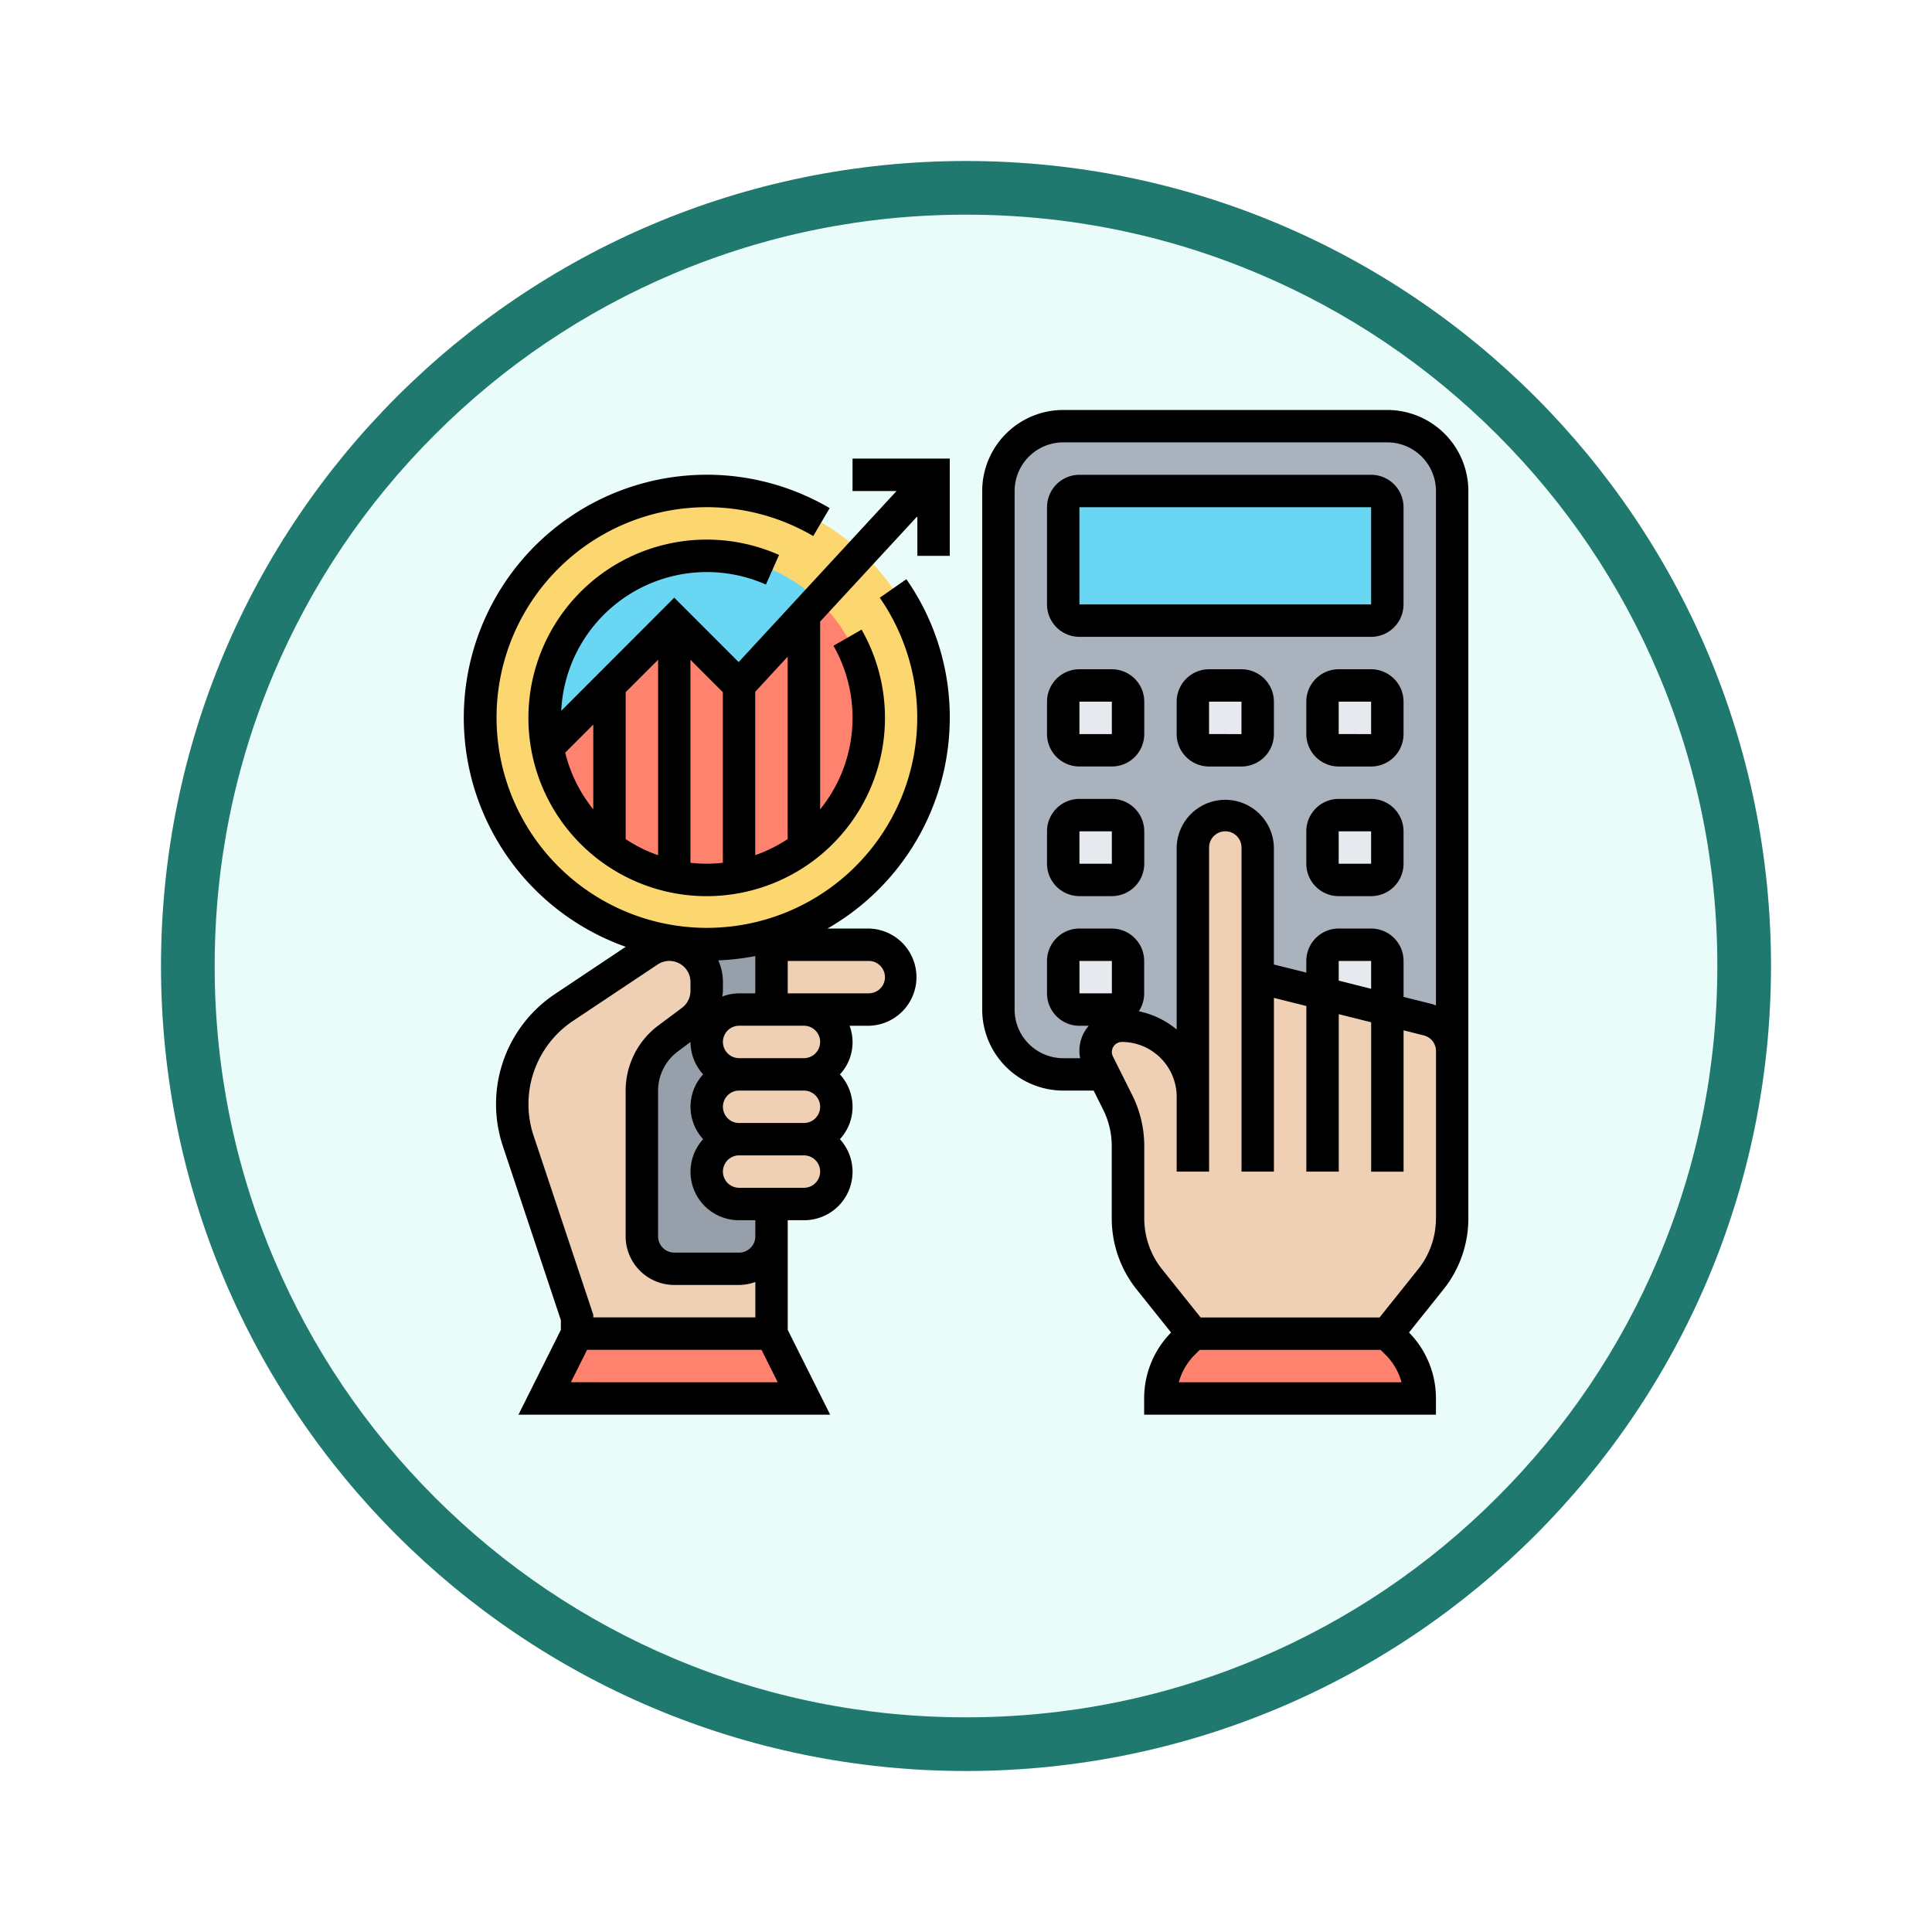 <svg xmlns="http://www.w3.org/2000/svg" xmlns:xlink="http://www.w3.org/1999/xlink" width="108" height="108" viewBox="0 0 108 108">
  <defs>
    <filter id="Path_978624" x="0" y="0" width="108" height="108" filterUnits="userSpaceOnUse">
      <feOffset dy="3" input="SourceAlpha"/>
      <feGaussianBlur stdDeviation="3" result="blur"/>
      <feFlood flood-opacity="0.161"/>
      <feComposite operator="in" in2="blur"/>
      <feComposite in="SourceGraphic"/>
    </filter>
  </defs>
  <g id="Group_1157129" data-name="Group 1157129" transform="translate(-208 -3075)">
    <g id="Group_1145532" data-name="Group 1145532" transform="translate(6 -2937)">
      <g transform="matrix(1, 0, 0, 1, 202, 6012)" filter="url(#Path_978624)">
        <g id="Path_978624-2" data-name="Path 978624" transform="translate(9 6)" fill="#eafcf9">
          <path d="M 45 88.5 C 39.127 88.5 33.43 87.35 28.068 85.082 C 22.889 82.891 18.236 79.755 14.241 75.759 C 10.245 71.764 7.109 67.111 4.918 61.932 C 2.65 56.57 1.5 50.873 1.5 45 C 1.5 39.127 2.65 33.43 4.918 28.068 C 7.109 22.889 10.245 18.236 14.241 14.241 C 18.236 10.245 22.889 7.109 28.068 4.918 C 33.43 2.65 39.127 1.5 45 1.5 C 50.873 1.5 56.57 2.65 61.932 4.918 C 67.111 7.109 71.764 10.245 75.759 14.241 C 79.755 18.236 82.891 22.889 85.082 28.068 C 87.35 33.43 88.5 39.127 88.5 45 C 88.5 50.873 87.35 56.57 85.082 61.932 C 82.891 67.111 79.755 71.764 75.759 75.759 C 71.764 79.755 67.111 82.891 61.932 85.082 C 56.57 87.35 50.873 88.5 45 88.5 Z" stroke="none"/>
          <path d="M 45 3 C 39.329 3 33.829 4.11 28.653 6.299 C 23.652 8.415 19.16 11.443 15.302 15.302 C 11.443 19.16 8.415 23.652 6.299 28.653 C 4.11 33.829 3 39.329 3 45 C 3 50.671 4.11 56.171 6.299 61.347 C 8.415 66.348 11.443 70.84 15.302 74.698 C 19.16 78.557 23.652 81.585 28.653 83.701 C 33.829 85.89 39.329 87 45 87 C 50.671 87 56.171 85.89 61.347 83.701 C 66.348 81.585 70.84 78.557 74.698 74.698 C 78.557 70.84 81.585 66.348 83.701 61.347 C 85.89 56.171 87 50.671 87 45 C 87 39.329 85.89 33.829 83.701 28.653 C 81.585 23.652 78.557 19.16 74.698 15.302 C 70.84 11.443 66.348 8.415 61.347 6.299 C 56.171 4.11 50.671 3 45 3 M 45 0 C 69.853 0 90 20.147 90 45 C 90 69.853 69.853 90 45 90 C 20.147 90 0 69.853 0 45 C 0 20.147 20.147 0 45 0 Z" stroke="none" fill="#1f796e"/>
        </g>
      </g>
      <g id="contabilidad_1_" data-name="contabilidad (1)" transform="translate(226.918 6033.918)">
        <g id="Group_1156532" data-name="Group 1156532" transform="translate(1.906 1.906)">
          <g id="Group_1156511" data-name="Group 1156511" transform="translate(9.059 28.462)">
            <path id="Path_990670" data-name="Path 990670" d="M15.623,39.381a1.817,1.817,0,0,0,1.812,1.812A1.825,1.825,0,0,0,15.623,43a1.817,1.817,0,0,0,1.812,1.812,1.825,1.825,0,0,0-1.812,1.812,1.817,1.817,0,0,0,1.812,1.812h1.812v1.812a1.817,1.817,0,0,1-1.812,1.812H13.812A1.817,1.817,0,0,1,12,50.251V42.1a3.621,3.621,0,0,1,1.449-2.9l1.341-1.006a2.081,2.081,0,0,0,.833-1.667v-.5a2.1,2.1,0,0,0-.607-1.477,2.137,2.137,0,0,0-1.259-.6l.018-.145a12.411,12.411,0,0,0,1.848.136,12.562,12.562,0,0,0,3.623-.525v4.149H17.435a1.825,1.825,0,0,0-1.812,1.812Z" transform="translate(-12 -33.42)" fill="#969faa"/>
          </g>
          <g id="Group_1156512" data-name="Group 1156512" transform="translate(0 3.623)">
            <path id="Path_990671" data-name="Path 990671" d="M18.305,30.839a12.562,12.562,0,0,1-3.623.525,12.411,12.411,0,0,1-1.848-.136,12.673,12.673,0,1,1,5.471-.39Z" transform="translate(-2 -6)" fill="#fcd770"/>
          </g>
          <g id="Group_1156513" data-name="Group 1156513" transform="translate(3.623 7.247)">
            <path id="Path_990672" data-name="Path 990672" d="M15.059,10a9.019,9.019,0,0,1,6.214,2.473l-.779.852L16.87,17.247l-3.623-3.623L9.623,17.247,6.154,20.716A9.054,9.054,0,0,1,15.059,10Z" transform="translate(-6 -10)" fill="#69d6f4"/>
          </g>
          <g id="Group_1156514" data-name="Group 1156514" transform="translate(3.777 9.72)">
            <path id="Path_990673" data-name="Path 990673" d="M21.289,12.73l-.779.852L16.886,17.5,13.263,13.88,9.639,17.5,6.17,20.973a9.024,9.024,0,0,0,3.469,5.58v.009a9.051,9.051,0,0,0,10.87,0v-.009a9.043,9.043,0,0,0,.779-13.823Z" transform="translate(-6.17 -12.73)" fill="#ff826e"/>
          </g>
          <g id="Group_1156515" data-name="Group 1156515" transform="translate(28.988 0)">
            <path id="Path_990674" data-name="Path 990674" d="M55.741,2H37.623A3.622,3.622,0,0,0,34,5.623V34.611a3.622,3.622,0,0,0,3.623,3.623H59.364V5.623A3.622,3.622,0,0,0,55.741,2Z" transform="translate(-34 -2)" fill="#aab2bd"/>
          </g>
          <g id="Group_1156516" data-name="Group 1156516" transform="translate(32.611 3.623)">
            <path id="Path_990675" data-name="Path 990675" d="M56.117,6.906v5.435a.909.909,0,0,1-.906.906H38.906A.909.909,0,0,1,38,12.341V6.906A.909.909,0,0,1,38.906,6H55.211A.909.909,0,0,1,56.117,6.906Z" transform="translate(-38 -6)" fill="#69d6f4"/>
          </g>
          <g id="Group_1156517" data-name="Group 1156517" transform="translate(47.105 28.988)">
            <path id="Path_990676" data-name="Path 990676" d="M57.623,34.906v2.718L54,36.718V34.906A.909.909,0,0,1,54.906,34h1.812A.909.909,0,0,1,57.623,34.906Z" transform="translate(-54 -34)" fill="#e6e9ed"/>
          </g>
          <g id="Group_1156518" data-name="Group 1156518" transform="translate(47.105 21.741)">
            <path id="Path_990677" data-name="Path 990677" d="M57.623,26.906v1.812a.909.909,0,0,1-.906.906H54.906A.909.909,0,0,1,54,28.718V26.906A.909.909,0,0,1,54.906,26h1.812A.909.909,0,0,1,57.623,26.906Z" transform="translate(-54 -26)" fill="#e6e9ed"/>
          </g>
          <g id="Group_1156519" data-name="Group 1156519" transform="translate(47.105 14.494)">
            <path id="Path_990678" data-name="Path 990678" d="M57.623,18.906v1.812a.909.909,0,0,1-.906.906H54.906A.909.909,0,0,1,54,20.718V18.906A.909.909,0,0,1,54.906,18h1.812A.909.909,0,0,1,57.623,18.906Z" transform="translate(-54 -18)" fill="#e6e9ed"/>
          </g>
          <g id="Group_1156520" data-name="Group 1156520" transform="translate(39.858 14.494)">
            <path id="Path_990679" data-name="Path 990679" d="M49.623,18.906v1.812a.909.909,0,0,1-.906.906H46.906A.909.909,0,0,1,46,20.718V18.906A.909.909,0,0,1,46.906,18h1.812A.909.909,0,0,1,49.623,18.906Z" transform="translate(-46 -18)" fill="#e6e9ed"/>
          </g>
          <g id="Group_1156521" data-name="Group 1156521" transform="translate(32.611 14.494)">
            <path id="Path_990680" data-name="Path 990680" d="M41.623,18.906v1.812a.909.909,0,0,1-.906.906H38.906A.909.909,0,0,1,38,20.718V18.906A.909.909,0,0,1,38.906,18h1.812A.909.909,0,0,1,41.623,18.906Z" transform="translate(-38 -18)" fill="#e6e9ed"/>
          </g>
          <g id="Group_1156522" data-name="Group 1156522" transform="translate(32.611 21.741)">
            <path id="Path_990681" data-name="Path 990681" d="M41.623,26.906v1.812a.909.909,0,0,1-.906.906H38.906A.909.909,0,0,1,38,28.718V26.906A.909.909,0,0,1,38.906,26h1.812A.909.909,0,0,1,41.623,26.906Z" transform="translate(-38 -26)" fill="#e6e9ed"/>
          </g>
          <g id="Group_1156523" data-name="Group 1156523" transform="translate(32.611 28.988)">
            <path id="Path_990682" data-name="Path 990682" d="M41.623,34.906v1.812a.909.909,0,0,1-.906.906H38.906A.909.909,0,0,1,38,36.718V34.906A.909.909,0,0,1,38.906,34h1.812A.909.909,0,0,1,41.623,34.906Z" transform="translate(-38 -34)" fill="#e6e9ed"/>
          </g>
          <g id="Group_1156524" data-name="Group 1156524" transform="translate(38.046 50.728)">
            <path id="Path_990683" data-name="Path 990683" d="M58.494,61.623H44a4.375,4.375,0,0,1,1.277-3.089L45.812,58h10.87l.534.534A4.375,4.375,0,0,1,58.494,61.623Z" transform="translate(-44 -58)" fill="#ff826e"/>
          </g>
          <g id="Group_1156525" data-name="Group 1156525" transform="translate(3.623 50.728)">
            <path id="Path_990684" data-name="Path 990684" d="M18.682,58l1.812,3.623H6L7.812,58Z" transform="translate(-6 -58)" fill="#ff826e"/>
          </g>
          <g id="Group_1156526" data-name="Group 1156526" transform="translate(34.423 21.741)">
            <path id="Path_990685" data-name="Path 990685" d="M58.561,37.432a1.8,1.8,0,0,1,1.368,1.757v9.367a5.414,5.414,0,0,1-1.187,3.388l-2.437,3.044H45.435L43,51.944a5.414,5.414,0,0,1-1.187-3.388V44.5a5.533,5.533,0,0,0-.571-2.437l-.788-1.567-.3-.6a1.466,1.466,0,0,1,1.313-2.12,3.959,3.959,0,0,1,3.968,3.968V27.812A1.817,1.817,0,0,1,47.247,26a1.825,1.825,0,0,1,1.812,1.812v7.247l3.623.906,3.623.906Z" transform="translate(-40 -26)" fill="#f0d0b4"/>
          </g>
          <g id="Group_1156527" data-name="Group 1156527" transform="translate(1.812 28.988)">
            <path id="Path_990686" data-name="Path 990686" d="M18.494,50.305v5.435H7.623v-.906L4.335,44.961A6.3,6.3,0,0,1,4,42.914a6.514,6.514,0,0,1,.77-3.071,6.624,6.624,0,0,1,2.12-2.337l4.738-3.152A2.034,2.034,0,0,1,12.787,34a1.745,1.745,0,0,1,.217.009,2.137,2.137,0,0,1,1.259.6,2.1,2.1,0,0,1,.607,1.477v.5a2.081,2.081,0,0,1-.833,1.667L12.7,39.254a3.621,3.621,0,0,0-1.449,2.9v8.153a1.817,1.817,0,0,0,1.812,1.812h3.623a1.817,1.817,0,0,0,1.812-1.812Z" transform="translate(-4 -34)" fill="#f0d0b4"/>
          </g>
          <g id="Group_1156528" data-name="Group 1156528" transform="translate(12.682 39.858)">
            <path id="Path_990687" data-name="Path 990687" d="M21.435,46a1.817,1.817,0,0,1,1.812,1.812,1.825,1.825,0,0,1-1.812,1.812H17.812A1.817,1.817,0,0,1,16,47.812,1.825,1.825,0,0,1,17.812,46Z" transform="translate(-16 -46)" fill="#f0d0b4"/>
          </g>
          <g id="Group_1156529" data-name="Group 1156529" transform="translate(12.682 36.234)">
            <path id="Path_990688" data-name="Path 990688" d="M21.435,42a1.817,1.817,0,0,1,1.812,1.812,1.825,1.825,0,0,1-1.812,1.812H17.812A1.817,1.817,0,0,1,16,43.812,1.825,1.825,0,0,1,17.812,42Z" transform="translate(-16 -42)" fill="#f0d0b4"/>
          </g>
          <g id="Group_1156530" data-name="Group 1156530" transform="translate(12.682 32.611)">
            <path id="Path_990689" data-name="Path 990689" d="M21.435,38a1.817,1.817,0,0,1,1.812,1.812,1.825,1.825,0,0,1-1.812,1.812H17.812A1.817,1.817,0,0,1,16,39.812,1.825,1.825,0,0,1,17.812,38h3.623Z" transform="translate(-16 -38)" fill="#f0d0b4"/>
          </g>
          <g id="Group_1156531" data-name="Group 1156531" transform="translate(16.305 28.988)">
            <path id="Path_990690" data-name="Path 990690" d="M25.435,34a1.817,1.817,0,0,1,1.812,1.812,1.825,1.825,0,0,1-1.812,1.812H20V34Z" transform="translate(-20 -34)" fill="#f0d0b4"/>
          </g>
        </g>
        <g id="Group_1156533" data-name="Group 1156533" transform="translate(1 1)">
          <path id="Path_990691" data-name="Path 990691" d="M28.176,18.588a13.5,13.5,0,0,0-2.427-7.751l-1.487,1.035a11.758,11.758,0,1,1-3.719-3.447l.918-1.563a13.583,13.583,0,1,0-11.4,24.523L6.107,34.024a7.4,7.4,0,0,0-2.916,8.5l3.244,9.732V52.8L4.064,57.54H21.489L19.117,52.8V46.67h.906a2.706,2.706,0,0,0,2.011-4.529,2.676,2.676,0,0,0,0-3.623,2.634,2.634,0,0,0,.54-2.718h1.073a2.718,2.718,0,0,0,0-5.435H21.337a13.586,13.586,0,0,0,6.838-11.776ZM20.929,40.329a.907.907,0,0,1-.906.906H16.4a.906.906,0,0,1,0-1.812h3.623A.907.907,0,0,1,20.929,40.329Zm-5.7-8.185a13.692,13.692,0,0,0,2.074-.241v2.085H16.4a2.7,2.7,0,0,0-.943.178,3.053,3.053,0,0,0,.037-.315v-.495a2.964,2.964,0,0,0-.262-1.213ZM4.91,41.947a5.591,5.591,0,0,1,2.2-6.417l4.735-3.156a1.18,1.18,0,0,1,1.835.982v.495a1.186,1.186,0,0,1-.472.944l-1.34,1a4.552,4.552,0,0,0-1.812,3.623v8.153a2.721,2.721,0,0,0,2.718,2.718H16.4a2.687,2.687,0,0,0,.906-.167V52.1H8.247v-.147ZM6.995,55.728,7.9,53.916h9.751l.906,1.812Zm10.31-8.153a.907.907,0,0,1-.906.906H12.776a.907.907,0,0,1-.906-.906V39.423a2.731,2.731,0,0,1,1.087-2.174l.725-.544a2.7,2.7,0,0,0,.707,1.812,2.676,2.676,0,0,0,0,3.623A2.706,2.706,0,0,0,16.4,46.67h.906Zm2.718-2.718H16.4a.906.906,0,0,1,0-1.812h3.623a.906.906,0,0,1,0,1.812Zm.906-8.153a.907.907,0,0,1-.906.906H16.4a.906.906,0,1,1,0-1.812h3.623A.907.907,0,0,1,20.929,36.705Zm3.623-3.623a.907.907,0,0,1-.906.906H19.117V32.176h4.529A.907.907,0,0,1,24.552,33.082Z" transform="translate(-1 -1.377)"/>
          <path id="Path_990692" data-name="Path 990692" d="M55.647,1H37.529A4.534,4.534,0,0,0,33,5.529V34.517a4.534,4.534,0,0,0,4.529,4.529h1.7l.534,1.069a4.562,4.562,0,0,1,.478,2.026V46.2a6.367,6.367,0,0,0,1.39,3.961l1.928,2.41a5.239,5.239,0,0,0-1.506,3.688v.906H58.364v-.906a5.243,5.243,0,0,0-1.506-3.689l1.928-2.41a6.363,6.363,0,0,0,1.39-3.96V5.529A4.534,4.534,0,0,0,55.647,1ZM34.812,34.517V5.529a2.721,2.721,0,0,1,2.718-2.718H55.647a2.721,2.721,0,0,1,2.718,2.718V34.285c-.082-.029-.161-.063-.246-.084l-1.565-.391V31.8a1.814,1.814,0,0,0-1.812-1.812H52.929A1.814,1.814,0,0,0,51.117,31.8v.651L49.305,32V25.458a2.718,2.718,0,0,0-5.435,0V35.631a4.833,4.833,0,0,0-2.116-1.018,1.8,1.8,0,0,0,.3-1V31.8a1.814,1.814,0,0,0-1.812-1.812H38.435A1.814,1.814,0,0,0,36.623,31.8v1.812a1.814,1.814,0,0,0,1.812,1.812h.522a2.114,2.114,0,0,0-.481,1.812h-.947a2.721,2.721,0,0,1-2.718-2.718Zm19.929-1.16L52.929,32.9V31.8h1.812Zm-16.305.255V31.8h1.812v1.812Zm5.554,21.741a3.447,3.447,0,0,1,.9-1.546l.265-.265h10.12l.265.265a3.447,3.447,0,0,1,.9,1.546ZM58.364,46.2a4.546,4.546,0,0,1-.993,2.83l-2.16,2.7h-10l-2.16-2.7a4.55,4.55,0,0,1-.992-2.829V42.141a6.369,6.369,0,0,0-.669-2.836l-1.083-2.166a.561.561,0,0,1,.5-.811,3.067,3.067,0,0,1,3.064,3.064v4.183h1.812V25.458a.906.906,0,1,1,1.812,0V43.575h1.812v-9.71l1.812.453v9.257h1.812v-8.8l1.812.453v8.351h1.812v-7.9l1.125.282a.9.9,0,0,1,.687.879V46.2Z" transform="translate(-4.012 -1)"/>
          <path id="Path_990693" data-name="Path 990693" d="M38.812,14.059H55.117a1.814,1.814,0,0,0,1.812-1.812V6.812A1.814,1.814,0,0,0,55.117,5H38.812A1.814,1.814,0,0,0,37,6.812v5.435A1.814,1.814,0,0,0,38.812,14.059Zm0-7.247H55.117v5.435H38.812Z" transform="translate(-4.389 -1.377)"/>
          <path id="Path_990694" data-name="Path 990694" d="M38.812,22.435h1.812a1.814,1.814,0,0,0,1.812-1.812V18.812A1.814,1.814,0,0,0,40.623,17H38.812A1.814,1.814,0,0,0,37,18.812v1.812A1.814,1.814,0,0,0,38.812,22.435Zm0-3.623h1.812v1.812H38.812Z" transform="translate(-4.389 -2.506)"/>
          <path id="Path_990695" data-name="Path 990695" d="M48.623,17H46.812A1.814,1.814,0,0,0,45,18.812v1.812a1.814,1.814,0,0,0,1.812,1.812h1.812a1.814,1.814,0,0,0,1.812-1.812V18.812A1.814,1.814,0,0,0,48.623,17Zm-1.812,3.623V18.812h1.812v1.812Z" transform="translate(-5.142 -2.506)"/>
          <path id="Path_990696" data-name="Path 990696" d="M56.623,17H54.812A1.814,1.814,0,0,0,53,18.812v1.812a1.814,1.814,0,0,0,1.812,1.812h1.812a1.814,1.814,0,0,0,1.812-1.812V18.812A1.814,1.814,0,0,0,56.623,17Zm-1.812,3.623V18.812h1.812v1.812Z" transform="translate(-5.895 -2.506)"/>
          <path id="Path_990697" data-name="Path 990697" d="M38.812,30.435h1.812a1.814,1.814,0,0,0,1.812-1.812V26.812A1.814,1.814,0,0,0,40.623,25H38.812A1.814,1.814,0,0,0,37,26.812v1.812A1.814,1.814,0,0,0,38.812,30.435Zm0-3.623h1.812v1.812H38.812Z" transform="translate(-4.389 -3.259)"/>
          <path id="Path_990698" data-name="Path 990698" d="M56.623,25H54.812A1.814,1.814,0,0,0,53,26.812v1.812a1.814,1.814,0,0,0,1.812,1.812h1.812a1.814,1.814,0,0,0,1.812-1.812V26.812A1.814,1.814,0,0,0,56.623,25Zm-1.812,3.623V26.812h1.812v1.812Z" transform="translate(-5.895 -3.259)"/>
          <path id="Path_990699" data-name="Path 990699" d="M23.117,5.812h2.46L16.75,15.375l-3.6-3.6L6.832,18.1a8.15,8.15,0,0,1,11.441-7.059l.736-1.655a9.966,9.966,0,1,0,4.614,4.175l-1.573.9a8.139,8.139,0,0,1-.745,9.148V13.11l5.435-5.887V9.435h1.812V4H23.117ZM10.435,17.057l1.812-1.812V26.171a8.08,8.08,0,0,1-1.812-.9Zm-3.38,3.38,1.568-1.568v4.738A8.131,8.131,0,0,1,7.055,20.437Zm7,6.156V15.245l1.812,1.812v9.536a7.7,7.7,0,0,1-1.812,0Zm5.435-1.325a8.157,8.157,0,0,1-1.812.9V17.035l1.812-1.963Z" transform="translate(-1.377 -1.282)"/>
        </g>
      </g>
    </g>
  </g>
</svg>
